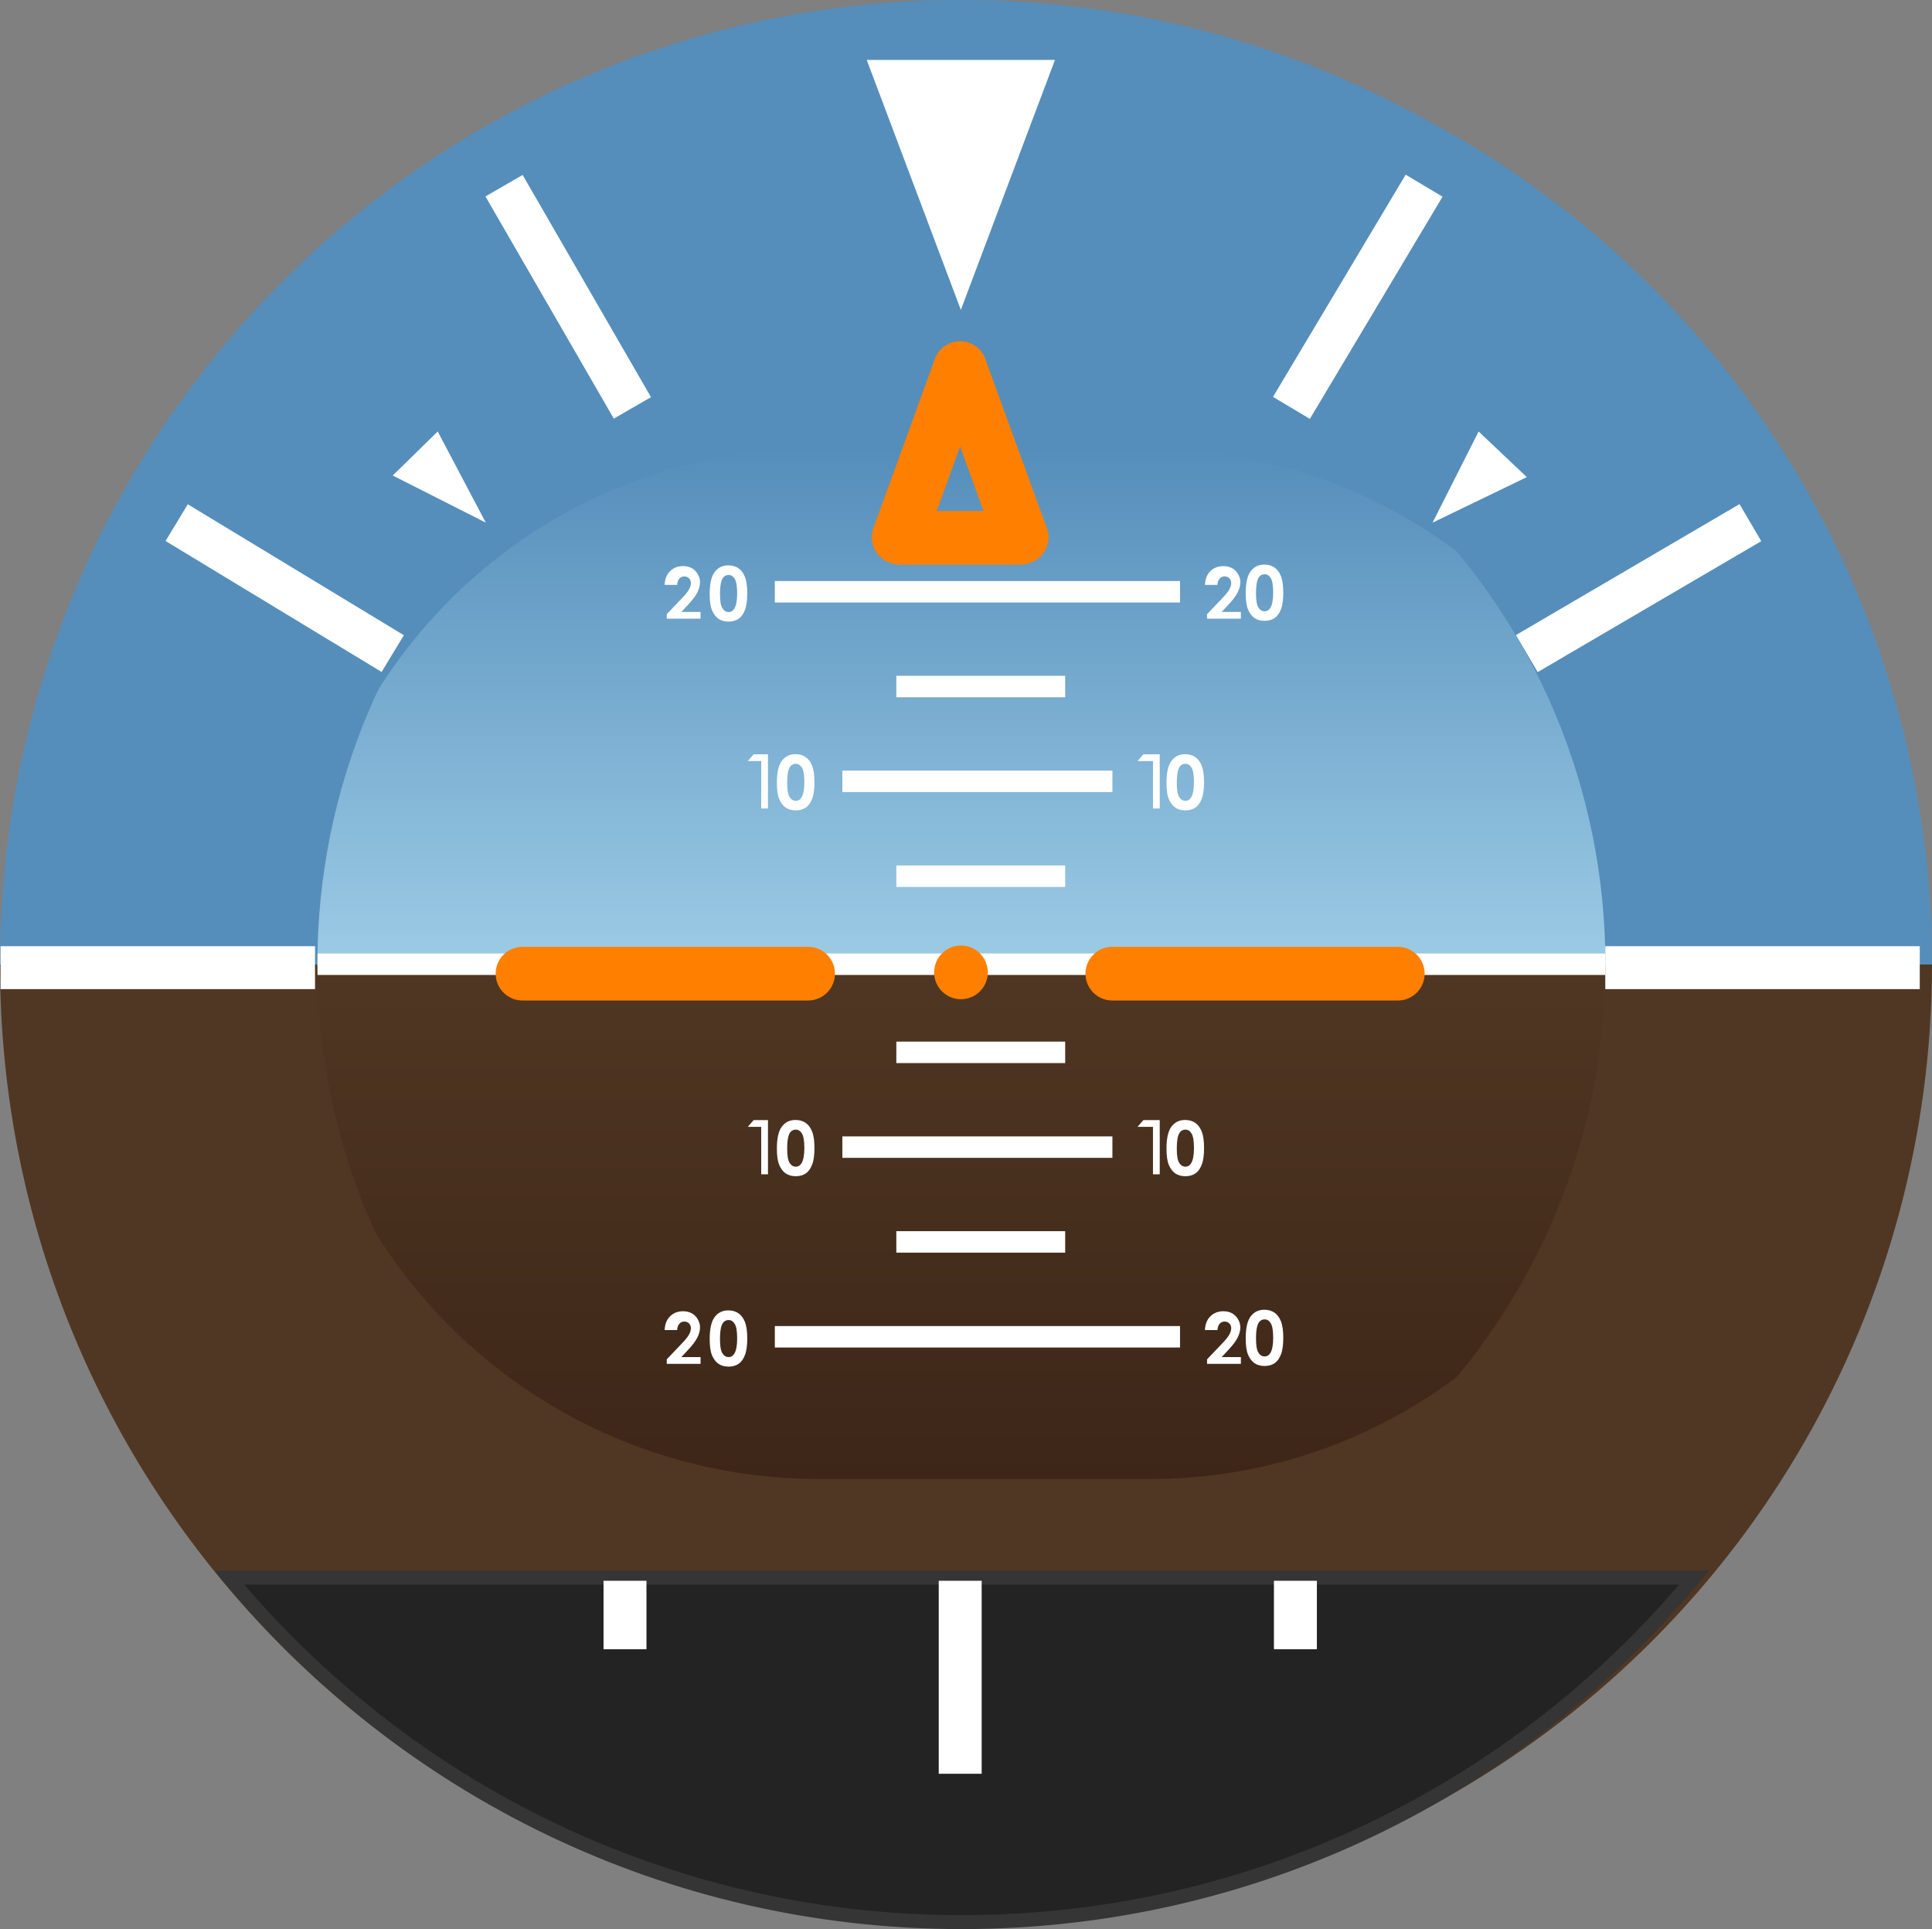 <?xml version="1.0" encoding="UTF-8"?><svg xmlns="http://www.w3.org/2000/svg" xmlns:xlink="http://www.w3.org/1999/xlink" viewBox="0 0 180 179.72"><rect x="0" y="0" width="180" height="179.72" fill="#808080" stroke="none"/><defs><style>.i{fill:#fff;}.j{fill:#232323;}.k{fill:url(#f);}.l{stroke-width:2px;}.l,.m,.n,.o{fill:none;stroke-miterlimit:10;}.l,.n{stroke:#fff;}.m{stroke:#353535;stroke-width:1.3px;}.p{fill:url(#h);}.q{fill:url(#d);}.n{stroke-width:4px;}.o{stroke:#ff7f00;stroke-linecap:round;stroke-width:5px;}</style><linearGradient id="d" x1="-472.83" y1="744.06" x2="-472.83" y2="922.24" gradientTransform="translate(564 922.98) scale(1 -1)" gradientUnits="userSpaceOnUse"><stop offset=".5" stop-color="#503723"/><stop offset=".5" stop-color="#558ebb"/></linearGradient><linearGradient id="f" x1="-472.58" y1="785.19" x2="-472.58" y2="881.11" gradientTransform="translate(564 922.98) scale(1 -1)" gradientUnits="userSpaceOnUse"><stop offset="0" stop-color="#3d2618"/><stop offset=".5" stop-color="#503723"/><stop offset=".5" stop-color="#9ccbe5"/><stop offset="1" stop-color="#558ebb"/></linearGradient><linearGradient id="h" x1="-474.43" y1="743.32" x2="-474.43" y2="922.98" xlink:href="#d"/></defs><g id="a"/><g id="b"><g id="c"><g><g><ellipse class="i" cx="91.04" cy="89.83" rx="87.21" ry="87.46"/><path d="M91.04,2.87c47.81,0,86.71,39.01,86.71,86.97s-38.9,86.97-86.71,86.97S4.33,137.78,4.33,89.83,43.23,2.87,91.04,2.87m0-1C42.6,1.87,3.33,41.25,3.33,89.83s39.27,87.97,87.71,87.97,87.71-39.38,87.71-87.97S139.48,1.87,91.04,1.87h0Z"/></g><ellipse id="e" class="q" cx="91.17" cy="89.83" rx="88.83" ry="89.09"/><g><path class="k" d="M154.97,89.83c0,26.46-21.37,47.92-47.74,47.96h-30.95c-25.86,0-47.5-20.37-48.37-46.3-.92-27.24,20.83-49.62,47.79-49.62h31.51c26.38,.03,47.76,21.49,47.76,47.96Z"/><line class="l" x1="28.14" y1="89.83" x2="155.24" y2="89.83"/><line class="l" x1="83.51" y1="81.63" x2="99.24" y2="81.63"/><line class="l" x1="83.51" y1="98.04" x2="99.24" y2="98.04"/><line class="l" x1="83.51" y1="115.7" x2="99.24" y2="115.7"/><line class="l" x1="83.51" y1="63.96" x2="99.24" y2="63.96"/><line class="l" x1="78.48" y1="72.79" x2="103.64" y2="72.79"/><line class="l" x1="78.48" y1="106.87" x2="103.64" y2="106.87"/><line class="l" x1="72.19" y1="124.54" x2="109.94" y2="124.54"/><line class="l" x1="72.19" y1="55.13" x2="109.94" y2="55.13"/><g><path class="i" d="M70.22,70.27h1.33v5.05h-.63v-4.42h-1.25l.55-.63Z"/><path class="i" d="M74.12,70.26c.36,0,.68,.09,.94,.27,.26,.18,.46,.45,.61,.82,.14,.37,.21,.88,.21,1.53s-.07,1.18-.22,1.55c-.14,.37-.34,.64-.59,.81-.25,.17-.56,.26-.93,.26s-.69-.09-.94-.26-.45-.44-.6-.79-.22-.86-.22-1.52c0-.91,.14-1.58,.42-1.99,.31-.45,.75-.68,1.31-.68Zm.02,.9c-.16,0-.3,.05-.42,.15-.12,.1-.22,.28-.28,.53s-.1,.62-.1,1.1c0,.63,.07,1.07,.22,1.31,.15,.24,.34,.36,.58,.36s.41-.11,.55-.34c.16-.28,.25-.74,.25-1.38s-.07-1.11-.22-1.36-.34-.37-.57-.37Z"/></g><g><path class="i" d="M63.08,54.49h-1.16c.03-.54,.19-.97,.51-1.28,.31-.31,.72-.47,1.21-.47,.3,0,.57,.06,.81,.19,.23,.13,.42,.31,.56,.56,.14,.24,.21,.49,.21,.74,0,.3-.08,.62-.25,.96s-.48,.75-.93,1.22l-.56,.6h1.79v.63h-3.15v-.42l1.4-1.47c.34-.35,.57-.64,.68-.85s.17-.41,.17-.58-.06-.33-.17-.44c-.12-.12-.27-.18-.45-.18s-.34,.07-.46,.21-.19,.33-.2,.57Z"/><path class="i" d="M67.86,52.67c.36,0,.68,.09,.94,.27,.26,.18,.46,.45,.61,.82,.14,.37,.21,.88,.21,1.53s-.07,1.18-.22,1.55c-.14,.37-.34,.64-.59,.81-.25,.17-.56,.26-.93,.26s-.69-.09-.94-.26-.45-.44-.6-.79-.22-.86-.22-1.52c0-.91,.14-1.58,.42-1.99,.31-.45,.75-.68,1.31-.68Zm.02,.9c-.16,0-.3,.05-.42,.15-.12,.1-.22,.28-.28,.53s-.1,.62-.1,1.1c0,.63,.07,1.07,.22,1.31,.15,.24,.34,.36,.58,.36s.41-.11,.55-.34c.16-.28,.25-.74,.25-1.38s-.07-1.11-.22-1.36-.34-.37-.57-.37Z"/></g><g><path class="i" d="M113.42,54.49h-1.16c.03-.54,.19-.97,.51-1.28,.31-.31,.72-.47,1.21-.47,.3,0,.57,.06,.81,.19,.23,.13,.42,.31,.56,.56,.14,.24,.21,.49,.21,.74,0,.3-.08,.62-.25,.96s-.48,.75-.93,1.22l-.56,.6h1.79v.63h-3.15v-.42l1.4-1.47c.34-.35,.57-.64,.68-.85s.17-.41,.17-.58-.06-.33-.17-.44c-.12-.12-.27-.18-.45-.18s-.34,.07-.46,.21-.19,.33-.2,.57Z"/><path class="i" d="M117.8,52.6c.36,0,.68,.09,.94,.27,.26,.18,.46,.45,.61,.82,.14,.37,.21,.88,.21,1.53s-.07,1.18-.22,1.55c-.14,.37-.34,.64-.59,.81-.25,.17-.56,.26-.93,.26s-.69-.09-.94-.26-.45-.44-.6-.79-.22-.86-.22-1.52c0-.91,.14-1.58,.42-1.99,.31-.45,.75-.68,1.31-.68Zm.02,.9c-.16,0-.3,.05-.42,.15-.12,.1-.22,.28-.28,.53s-.1,.62-.1,1.1c0,.63,.07,1.07,.22,1.31,.15,.24,.34,.36,.58,.36s.41-.11,.55-.34c.16-.28,.25-.74,.25-1.38s-.07-1.11-.22-1.36-.34-.37-.57-.37Z"/></g><g><path class="i" d="M106.53,70.27h1.52v5.05h-.63v-4.42h-1.44l.55-.63Z"/><path class="i" d="M110.42,70.26c.36,0,.68,.09,.94,.27,.26,.18,.46,.45,.61,.82,.14,.37,.21,.88,.21,1.53s-.07,1.18-.22,1.55c-.14,.37-.34,.64-.59,.81-.25,.17-.56,.26-.93,.26s-.69-.09-.94-.26-.45-.44-.6-.79-.22-.86-.22-1.52c0-.91,.14-1.58,.42-1.99,.31-.45,.75-.68,1.31-.68Zm.02,.9c-.16,0-.3,.05-.42,.15-.12,.1-.22,.28-.28,.53s-.1,.62-.1,1.1c0,.63,.07,1.07,.22,1.31,.15,.24,.34,.36,.58,.36s.41-.11,.55-.34c.16-.28,.25-.74,.25-1.38s-.07-1.11-.22-1.36-.34-.37-.57-.37Z"/></g><g><path class="i" d="M70.22,104.35h1.33v5.05h-.63v-4.42h-1.25l.55-.63Z"/><path class="i" d="M74.12,104.34c.36,0,.68,.09,.94,.27,.26,.18,.46,.45,.61,.82,.14,.37,.21,.88,.21,1.53s-.07,1.18-.22,1.55c-.14,.37-.34,.64-.59,.81-.25,.17-.56,.26-.93,.26s-.69-.09-.94-.26-.45-.44-.6-.79-.22-.86-.22-1.52c0-.91,.14-1.58,.42-1.99,.31-.45,.75-.68,1.31-.68Zm.02,.9c-.16,0-.3,.05-.42,.15-.12,.1-.22,.28-.28,.53s-.1,.62-.1,1.1c0,.63,.07,1.07,.22,1.31,.15,.24,.34,.36,.58,.36s.41-.11,.55-.34c.16-.28,.25-.74,.25-1.38s-.07-1.11-.22-1.36-.34-.37-.57-.37Z"/></g><g><path class="i" d="M106.53,104.35h1.52v5.05h-.63v-4.42h-1.44l.55-.63Z"/><path class="i" d="M110.42,104.34c.36,0,.68,.09,.94,.27,.26,.18,.46,.45,.61,.82,.14,.37,.21,.88,.21,1.53s-.07,1.18-.22,1.55c-.14,.37-.34,.64-.59,.81-.25,.17-.56,.26-.93,.26s-.69-.09-.94-.26-.45-.44-.6-.79-.22-.86-.22-1.52c0-.91,.14-1.58,.42-1.99,.31-.45,.75-.68,1.31-.68Zm.02,.9c-.16,0-.3,.05-.42,.15-.12,.1-.22,.28-.28,.53s-.1,.62-.1,1.1c0,.63,.07,1.07,.22,1.31,.15,.24,.34,.36,.58,.36s.41-.11,.55-.34c.16-.28,.25-.74,.25-1.38s-.07-1.11-.22-1.36-.34-.37-.57-.37Z"/></g><g><path class="i" d="M63.08,123.91h-1.16c.03-.54,.19-.97,.51-1.28,.31-.31,.72-.47,1.21-.47,.3,0,.57,.06,.81,.19,.23,.13,.42,.31,.56,.56,.14,.24,.21,.49,.21,.74,0,.3-.08,.62-.25,.96s-.48,.75-.93,1.22l-.56,.6h1.79v.63h-3.15v-.42l1.4-1.47c.34-.35,.57-.64,.68-.85s.17-.41,.17-.58-.06-.33-.17-.44c-.12-.12-.27-.18-.45-.18s-.34,.07-.46,.21-.19,.33-.2,.57Z"/><path class="i" d="M67.86,122.08c.36,0,.68,.09,.94,.27,.26,.18,.46,.45,.61,.82,.14,.37,.21,.88,.21,1.53s-.07,1.18-.22,1.55c-.14,.37-.34,.64-.59,.81-.25,.17-.56,.26-.93,.26s-.69-.09-.94-.26-.45-.44-.6-.79-.22-.86-.22-1.52c0-.91,.14-1.58,.42-1.99,.31-.45,.75-.68,1.31-.68Zm.02,.9c-.16,0-.3,.05-.42,.15-.12,.1-.22,.28-.28,.53s-.1,.62-.1,1.1c0,.63,.07,1.07,.22,1.31,.15,.24,.34,.36,.58,.36s.41-.11,.55-.34c.16-.28,.25-.74,.25-1.38s-.07-1.11-.22-1.36-.34-.37-.57-.37Z"/></g><g><path class="i" d="M113.42,123.91h-1.16c.03-.54,.19-.97,.51-1.28,.31-.31,.72-.47,1.21-.47,.3,0,.57,.06,.81,.19,.23,.13,.42,.31,.56,.56,.14,.24,.21,.49,.21,.74,0,.3-.08,.62-.25,.96s-.48,.75-.93,1.22l-.56,.6h1.79v.63h-3.15v-.42l1.4-1.47c.34-.35,.57-.64,.68-.85s.17-.41,.17-.58-.06-.33-.17-.44c-.12-.12-.27-.18-.45-.18s-.34,.07-.46,.21-.19,.33-.2,.57Z"/><path class="i" d="M117.8,122.02c.36,0,.68,.09,.94,.27,.26,.18,.46,.45,.61,.82,.14,.37,.21,.88,.21,1.53s-.07,1.18-.22,1.55c-.14,.37-.34,.64-.59,.81-.25,.17-.56,.26-.93,.26s-.69-.09-.94-.26-.45-.44-.6-.79-.22-.86-.22-1.52c0-.91,.14-1.58,.42-1.99,.31-.45,.75-.68,1.31-.68Zm.02,.9c-.16,0-.3,.05-.42,.15-.12,.1-.22,.28-.28,.53s-.1,.62-.1,1.1c0,.63,.07,1.07,.22,1.31,.15,.24,.34,.36,.58,.36s.41-.11,.55-.34c.16-.28,.25-.74,.25-1.38s-.07-1.11-.22-1.36-.34-.37-.57-.37Z"/></g></g><g id="g"><path class="p" d="M89.57,0C40.1,0,0,40.22,0,89.83s40.1,89.83,89.57,89.83,89.57-40.22,89.57-89.83S139.03,0,89.57,0Zm0,150.01c-33.14,0-60-26.94-60-60.18S56.43,29.65,89.57,29.65s60,26.94,60,60.18-26.86,60.18-60,60.18Z"/><line class="n" x1=".05" y1="90.15" x2="29.35" y2="90.15"/><line class="n" x1="149.56" y1="90.15" x2="178.86" y2="90.15"/><line class="n" x1="16.46" y1="48.69" x2="36.59" y2="60.89"/><line class="n" x1="142.25" y1="60.89" x2="163.08" y2="48.69"/><line class="n" x1="58.92" y1="38" x2="46.96" y2="17.3"/><line class="n" x1="120.32" y1="38" x2="132.68" y2="17.3"/><polygon class="i" points="80.75 5.58 98.29 5.58 89.52 28.87 80.75 5.58"/><polygon class="i" points="40.78 40.2 36.59 44.3 45.26 48.69 40.78 40.2"/><polygon class="i" points="133.47 48.69 137.76 40.2 142.25 44.45 133.47 48.69"/></g><g><line class="o" x1="48.68" y1="90.71" x2="75.29" y2="90.71"/><line class="o" x1="103.63" y1="90.71" x2="130.23" y2="90.71"/><line class="o" x1="89.53" y1="90.59" x2="89.53" y2="90.59"/><line class="o" x1="89.45" y1="34.3" x2="83.72" y2="50.06"/><line class="o" x1="83.96" y1="50.11" x2="94.95" y2="50.11"/><line class="o" x1="95.19" y1="50.06" x2="89.45" y2="34.3"/><g><path class="j" d="M21.36,147.27c16.28,19.61,40.81,32.09,68.24,32.09s51.96-12.48,68.24-32.09H21.36Z"/><path class="m" d="M21.36,146.98c16.28,19.61,40.81,32.09,68.24,32.09s51.96-12.48,68.24-32.09H21.36Z"/></g><line class="n" x1="89.46" y1="147.27" x2="89.46" y2="165.25"/><line class="n" x1="120.69" y1="147.27" x2="120.69" y2="153.65"/><line class="n" x1="58.23" y1="147.27" x2="58.23" y2="153.65"/></g></g></g></g></svg>